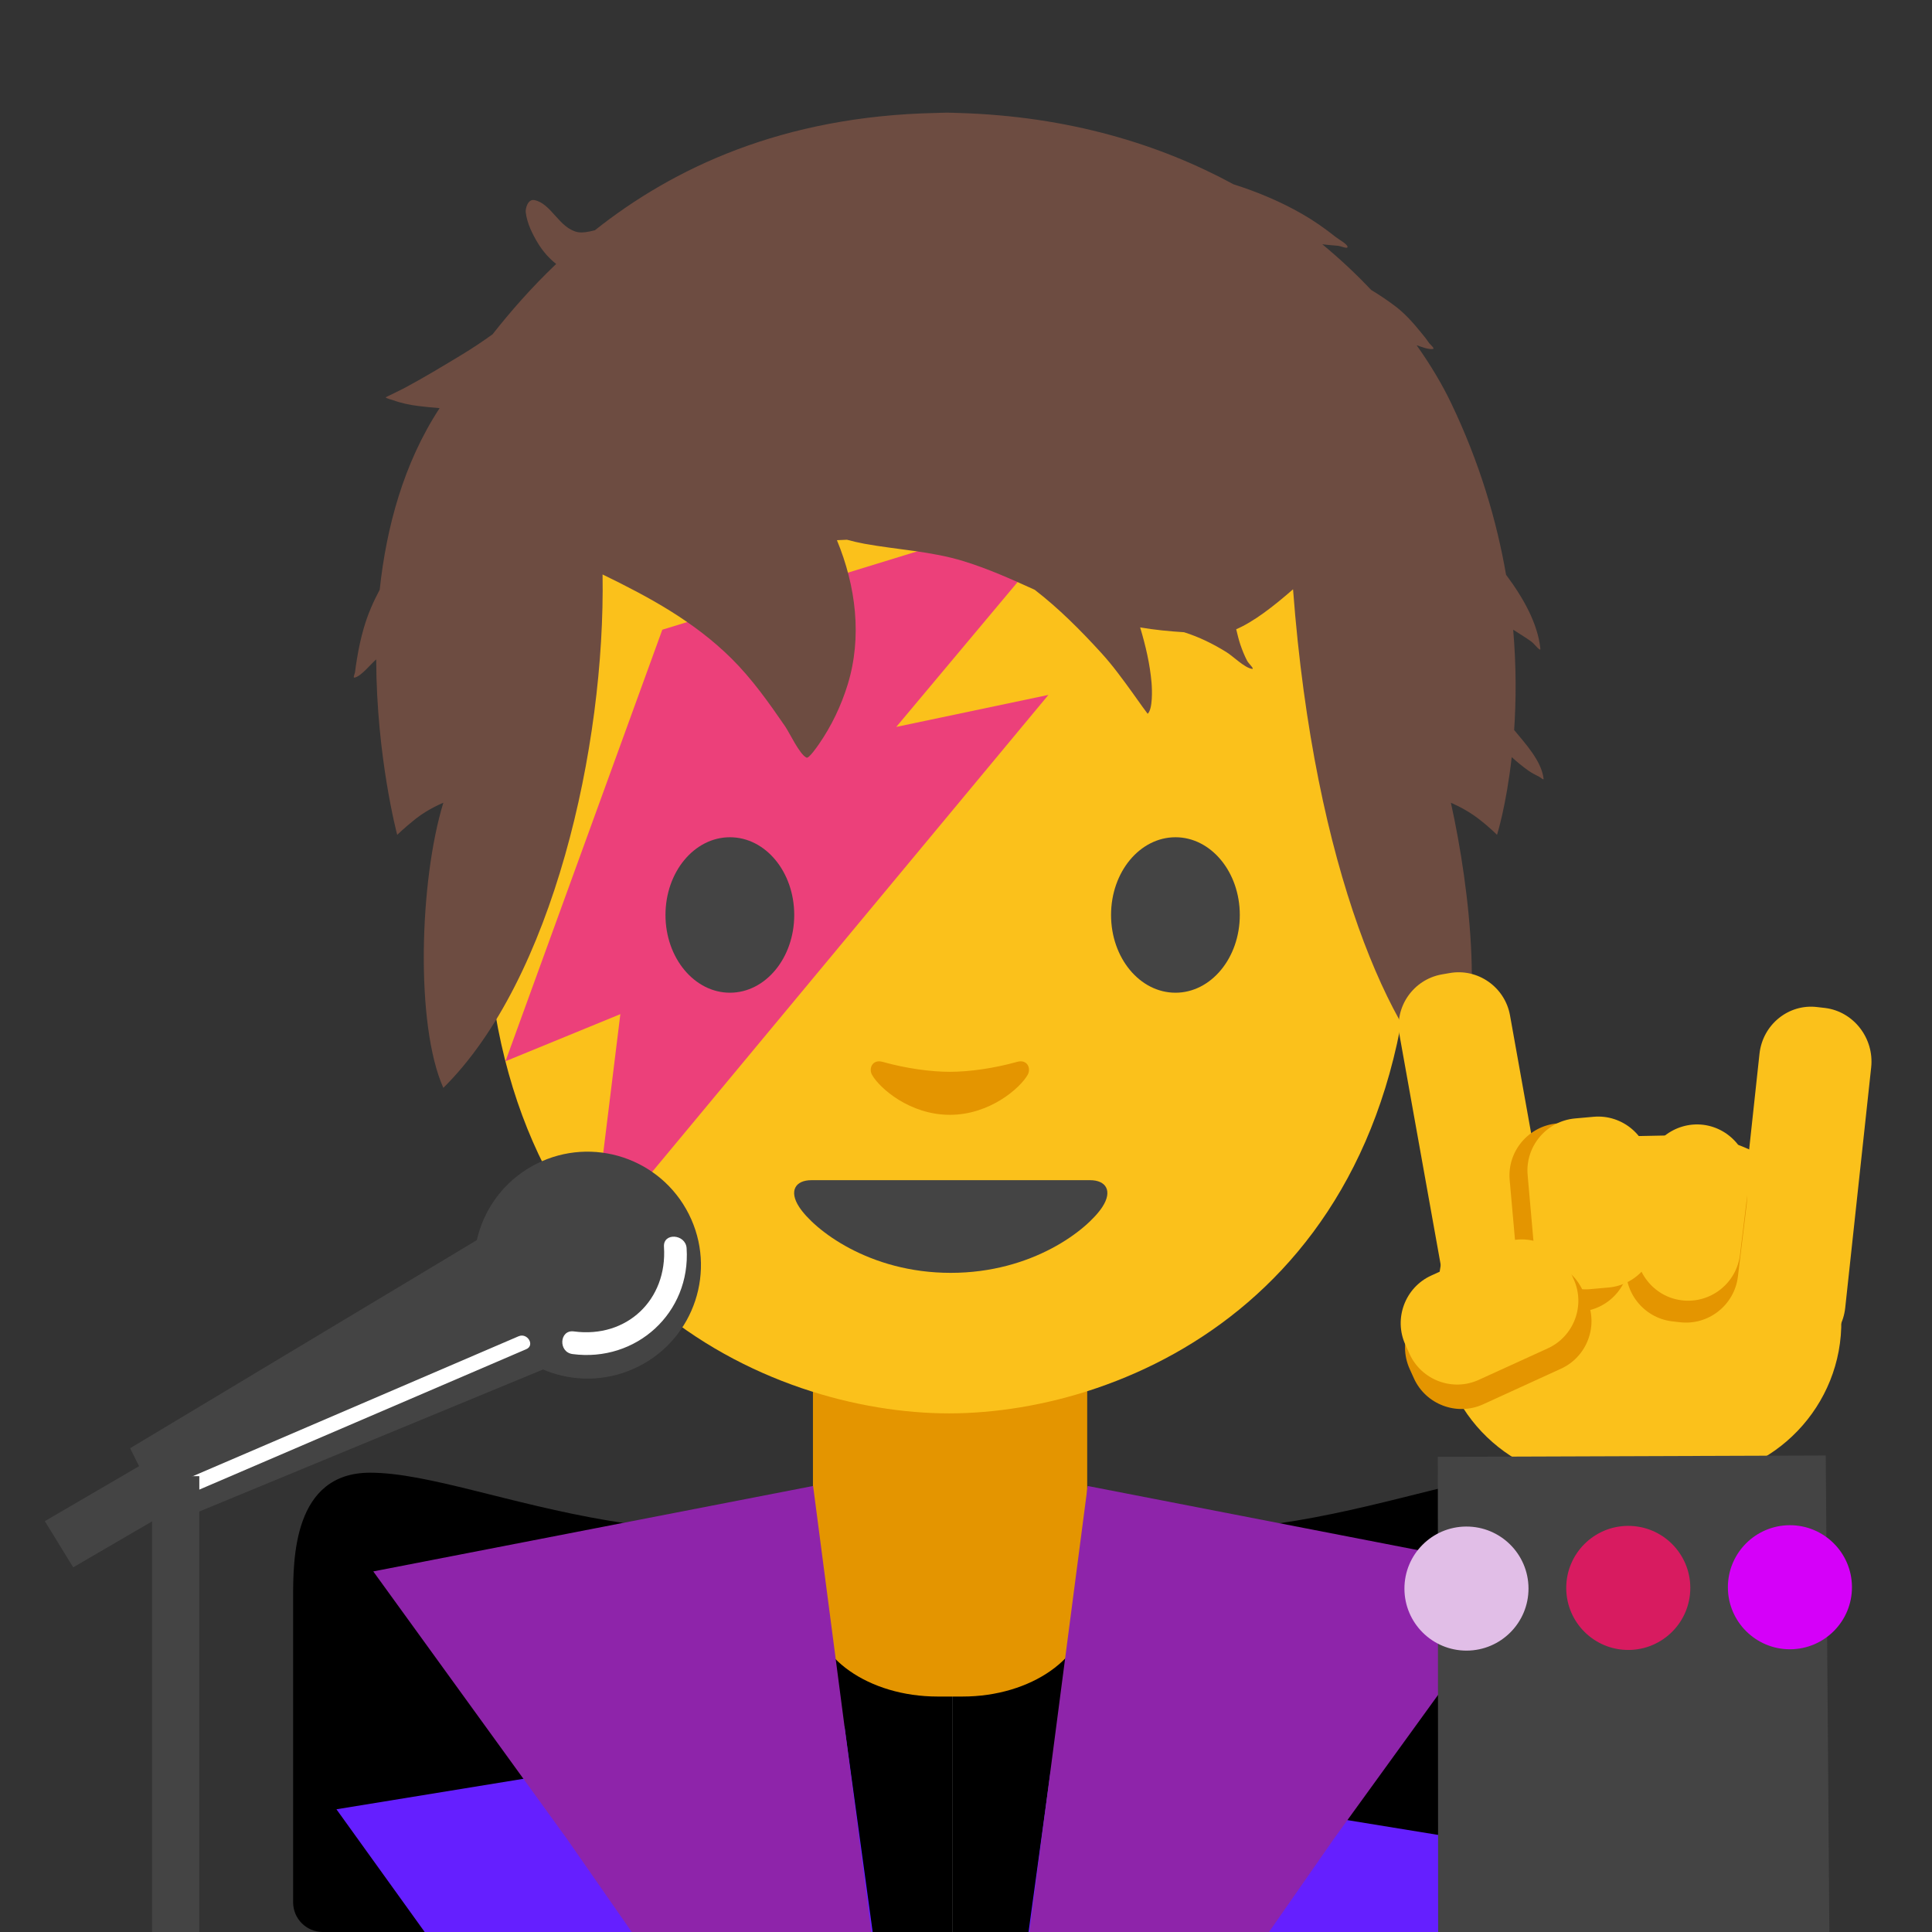 <?xml version='1.0' encoding='UTF-8'?>
<svg xmlns="http://www.w3.org/2000/svg" xmlns:xlink="http://www.w3.org/1999/xlink" xmlns:serif="http://www.serif.com/" viewBox="0 0 128 128" version="1.1" xml:space="preserve" style="fill-rule:evenodd;clip-rule:evenodd;stroke-miterlimit:10;">
    <rect x="0" y="0" width="128" height="128" fill="#333333" stroke="none"/>
    <path d="M63.09,98.13C46.27,105.86 32.1,97.57 24.52,97.57C19.42,97.57 19.42,103.3 19.42,105.88L19.42,126.03C19.42,127.12 20.3,128 21.39,128L63.09,128L63.09,98.13ZM63.12,98.13C79.94,105.86 94.11,97.57 101.69,97.57C106.79,97.57 106.79,103.3 106.79,105.88L106.79,126.03C106.79,127.12 105.91,128 104.82,128L63.12,128L63.12,98.13Z" style="fill-rule:nonzero;"/>
    <path d="M72.03,90.33L53.86,90.33L53.86,106.58C53.86,109.8 57.56,112.4 62.12,112.4L63.77,112.4C68.33,112.4 72.03,109.79 72.03,106.58L72.03,90.33Z" style="fill:rgb(228,149,0);fill-rule:nonzero;"/>
    <path d="M62.88,13.65C38.53,13.65 32.16,32.52 32.16,59.04C32.16,85.55 51.05,93.64 62.88,93.64C74.71,93.64 93.6,85.55 93.6,59.04C93.6,32.53 87.23,13.65 62.88,13.65Z" style="fill:rgb(251,193,27);fill-rule:nonzero;"/>
    <path d="M43.88,41.72L72.02,33.07L59.38,48.16L69.46,46.04L39.22,82.44L41.1,67.19L33.49,70.31L43.88,41.72Z" style="fill:rgb(236,64,122);fill-rule:nonzero;"/>
    <g transform="matrix(1.983,0,0,1.983,-147.119,-39.829)">
        <path d="M94.066,27.778C96.675,25.707 100.329,23.961 105.476,23.859C105.476,23.859 105.721,23.849 105.834,23.849C105.936,23.849 106.191,23.859 106.191,23.859C109.911,23.964 112.963,24.918 115.402,26.243C116.216,26.5 116.997,26.834 117.673,27.221C118.084,27.456 118.457,27.717 118.827,28.012C118.903,28.073 119.184,28.228 119.209,28.321C119.238,28.425 118.994,28.305 118.886,28.296C118.731,28.283 118.574,28.272 118.419,28.252L118.368,28.246C118.971,28.744 119.515,29.258 120,29.772C120.271,29.935 120.539,30.114 120.804,30.314C121.132,30.562 121.401,30.867 121.659,31.184C121.748,31.294 121.84,31.401 121.917,31.52C121.966,31.595 122.148,31.735 122.06,31.745C121.896,31.764 121.698,31.677 121.52,31.62C122.01,32.31 122.39,32.964 122.665,33.536C123.633,35.551 124.199,37.503 124.508,39.288C125.092,40.069 125.567,40.92 125.654,41.756C125.668,41.885 125.453,41.592 125.348,41.517C125.153,41.377 124.947,41.255 124.746,41.124C124.854,42.375 124.844,43.507 124.778,44.475C125.148,44.925 125.697,45.513 125.762,46.106C125.767,46.16 125.663,46.061 125.615,46.037C125.48,45.97 125.357,45.907 125.234,45.818C125.048,45.683 124.867,45.537 124.697,45.38C124.515,47.006 124.206,47.978 124.206,47.978C124.206,47.978 123.992,47.754 123.584,47.437C123.145,47.1 122.665,46.906 122.665,46.906C123.306,49.8 123.851,54.429 122.665,56.431C120.735,54.812 118.108,49.269 117.391,39.774C116.735,40.348 116.068,40.864 115.492,41.108C115.534,41.282 115.575,41.456 115.63,41.619C115.693,41.806 115.767,41.99 115.858,42.164C115.907,42.256 116.121,42.448 116.018,42.432C115.768,42.394 115.388,42.01 115.166,41.873C114.718,41.595 114.247,41.364 113.749,41.208C113.257,41.177 112.766,41.13 112.283,41.047C112.464,41.653 112.611,42.271 112.664,42.901C112.683,43.125 112.706,43.776 112.534,43.933C112.534,43.933 112.37,43.713 112.357,43.694C112.245,43.534 112.131,43.375 112.017,43.217C111.69,42.765 111.364,42.316 110.987,41.903C110.287,41.135 109.563,40.41 108.76,39.79C107.985,39.438 107.209,39.088 106.389,38.836C105.299,38.5 104.178,38.454 103.065,38.251C102.871,38.215 102.678,38.17 102.487,38.118C102.375,38.122 102.263,38.127 102.152,38.133C102.787,39.669 103,41.371 102.51,42.961C102.292,43.667 101.971,44.34 101.551,44.947C101.52,44.992 101.219,45.432 101.139,45.399C100.91,45.303 100.565,44.561 100.421,44.352C99.882,43.567 99.309,42.759 98.629,42.086C97.378,40.845 95.87,40.03 94.322,39.278C94.417,45.039 92.655,52.822 89.002,56.431C88.06,54.319 88.205,49.505 89.002,46.906C89.002,46.906 88.512,47.1 88.084,47.437C87.686,47.754 87.461,47.978 87.461,47.978C87.461,47.978 86.769,45.388 86.759,42.115C86.575,42.277 86.243,42.692 86.034,42.725C85.973,42.735 86.045,42.601 86.052,42.539C86.069,42.39 86.093,42.241 86.117,42.093C86.173,41.748 86.247,41.406 86.344,41.07C86.474,40.618 86.659,40.195 86.876,39.788C87.097,37.721 87.669,35.566 88.878,33.721C88.632,33.702 88.393,33.677 88.167,33.65C87.877,33.614 87.587,33.553 87.313,33.452C87.277,33.439 87.088,33.396 87.076,33.358C87.076,33.358 87.599,33.105 87.679,33.062C88.34,32.711 88.992,32.314 89.634,31.927C89.969,31.724 90.31,31.497 90.647,31.254C91.238,30.503 91.939,29.698 92.772,28.904C92.544,28.723 92.341,28.501 92.171,28.224C91.979,27.91 91.799,27.548 91.755,27.177C91.74,27.051 91.827,26.729 92.041,26.77C92.608,26.879 92.864,27.699 93.479,27.838C93.635,27.873 93.855,27.833 94.066,27.778Z" style="fill:rgb(109,76,65);fill-rule:nonzero;"/>
    </g>
    <path d="M72.22,78.19L53.76,78.19C52.7,78.19 52.25,78.9 52.95,79.97C53.93,81.46 57.56,84.33 62.99,84.33C68.42,84.33 72.05,81.46 73.03,79.97C73.73,78.9 73.28,78.19 72.22,78.19Z" style="fill:rgb(68,68,68);fill-rule:nonzero;"/>
    <path d="M67.39,70.35C65.82,70.79 64.19,71.01 62.93,71.01C61.67,71.01 60.04,70.79 58.47,70.35C57.8,70.16 57.53,70.8 57.78,71.22C58.28,72.1 60.28,73.86 62.93,73.86C65.58,73.86 67.58,72.09 68.08,71.22C68.33,70.79 68.07,70.16 67.39,70.35Z" style="fill:rgb(228,149,0);fill-rule:nonzero;"/>
    <path d="M57.87,128.38L55.95,114.38L22.29,119.87L28.41,128.38L57.87,128.38ZM99.3,128.38L103.26,122.87L69.6,117.38L68.09,128.38L99.3,128.38Z" style="fill:rgb(101,31,255);fill-rule:nonzero;"/>
    <g>
        <path d="M52.62,60.62C52.62,63.46 50.72,65.77 48.36,65.77C46.01,65.77 44.09,63.47 44.09,60.62C44.09,57.77 46,55.47 48.36,55.47C50.72,55.47 52.62,57.77 52.62,60.62M73.61,60.62C73.61,63.46 75.51,65.77 77.88,65.77C80.23,65.77 82.14,63.47 82.14,60.62C82.14,57.77 80.23,55.47 77.88,55.47C75.52,55.47 73.61,57.77 73.61,60.62" style="fill:rgb(68,68,68);fill-rule:nonzero;"/>
    </g>
    <path d="M42.12,128.38L57.78,128.38L53.87,98.45L24.73,104.11L37.56,121.83L42.12,128.38ZM83.81,128.38L88.37,121.83L101.2,104.11L72.06,98.45L68.15,128.38L83.81,128.38Z" style="fill:rgb(142,36,170);fill-rule:nonzero;"/>
    <path d="M105.9,98.12L111.82,98C117.53,97.89 122.1,93.13 121.99,87.42L121.95,85.38C121.84,79.67 117.08,75.1 111.37,75.21L105.45,75.33C99.74,75.44 95.17,80.2 95.28,85.91L95.32,87.95C95.44,93.65 100.2,98.23 105.9,98.12Z" style="fill:rgb(251,193,27);fill-rule:nonzero;"/>
    <path d="M117.91,89.69L118.43,89.75C120.32,89.98 122.04,88.59 122.25,86.65L123.97,70.72C124.18,68.78 122.8,67.01 120.91,66.78L120.39,66.72C118.5,66.49 116.78,67.88 116.57,69.82L114.85,85.75C114.64,87.68 116.02,89.45 117.91,89.69ZM99.53,86.98L100.05,86.89C101.92,86.55 103.18,84.75 102.84,82.88L100.04,67.26C99.7,65.39 97.9,64.13 96.03,64.47L95.51,64.56C93.64,64.9 92.38,66.7 92.72,68.57L95.52,84.19C95.857,86.054 97.665,87.312 99.53,86.98Z" style="fill:rgb(251,193,27);fill-rule:nonzero;"/>
    <path d="M110.77,87.54L111.29,87.6C113.18,87.83 114.91,86.47 115.14,84.58L115.72,79.82C115.943,77.937 114.582,76.202 112.7,75.97L112.18,75.91C110.297,75.687 108.562,77.048 108.33,78.93L107.75,83.69C107.52,85.57 108.88,87.31 110.77,87.54Z" style="fill:rgb(228,149,0);fill-rule:nonzero;"/>
    <path d="M104.27,86.94L104.79,86.89C106.68,86.72 108.1,85.04 107.93,83.14L107.43,77.52C107.26,75.63 105.58,74.21 103.68,74.38L103.16,74.43C101.27,74.6 99.85,76.28 100.02,78.18L100.52,83.8C100.69,85.7 102.38,87.11 104.27,86.94Z" style="fill:rgb(228,149,0);fill-rule:nonzero;"/>
    <path d="M111.43,86.15C113.32,86.38 115.05,85.02 115.28,83.13L115.86,78.37C116.083,76.487 114.722,74.752 112.84,74.52C110.957,74.297 109.222,75.658 108.99,77.54L108.41,82.3C108.19,84.19 109.55,85.93 111.43,86.15Z" style="fill:rgb(251,193,27);fill-rule:nonzero;"/>
    <path d="M105.35,85.41L106.58,85.3C108.47,85.13 109.89,83.45 109.72,81.55L109.33,77.13C109.16,75.24 107.48,73.82 105.58,73.99L104.35,74.1C102.46,74.27 101.04,75.95 101.21,77.85L101.6,82.27C101.77,84.16 103.46,85.58 105.35,85.41Z" style="fill:rgb(251,193,27);fill-rule:nonzero;"/>
    <path d="M93.4,90.71L93.68,91.33C94.47,93.06 96.53,93.83 98.26,93.04L103.42,90.68C105.15,89.89 105.92,87.83 105.13,86.1L104.85,85.48C104.059,83.758 101.996,82.988 100.27,83.77L95.11,86.13C93.88,86.688 93.086,87.92 93.086,89.272C93.086,89.768 93.193,90.259 93.4,90.71Z" style="fill:rgb(228,149,0);fill-rule:nonzero;"/>
    <path d="M93.11,89.09L93.39,89.71C94.18,91.44 96.24,92.21 97.97,91.42L102.55,89.33C104.28,88.54 105.05,86.48 104.26,84.75L103.98,84.13C103.189,82.408 101.126,81.638 99.4,82.42L94.82,84.51C93.09,85.3 92.32,87.36 93.11,89.09Z" style="fill:rgb(251,193,27);fill-rule:nonzero;"/>
    <path d="M120.96,96.43L95.26,96.52L95.28,128L121.2,128L120.96,96.43Z" style="fill:rgb(68,68,68);fill-rule:nonzero;"/>
    <g transform="matrix(1,-0.004,0.004,1,-0.374,0.346)">
        <circle cx="97.11" cy="105.29" r="4.11" style="fill:rgb(225,190,231);"/>
    </g>
    <g transform="matrix(1,-0.004,0.004,1,-0.374,0.385)">
        <circle cx="107.83" cy="105.25" r="4.11" style="fill:rgb(216,27,96);"/>
    </g>
    <g transform="matrix(1,-0.004,0.004,1,-0.374,0.423)">
        <circle cx="118.54" cy="105.21" r="4.11" style="fill:rgb(213,0,249);"/>
    </g>
    <g>
        <g>
            <g transform="matrix(0.893,-0.449,0.449,0.893,-33.517,26.456)">
                <circle cx="38.97" cy="83.83" r="7.52" style="fill:rgb(68,68,68);"/>
            </g>
            <path d="M11.15,100.99L8.62,95.95L32.71,81.49L37.12,90.26L11.15,100.99Z" style="fill:rgb(68,68,68);fill-rule:nonzero;"/>
        </g>
        <path d="M45.49,82.7C45.43,81.75 43.92,81.64 43.99,82.61C44.22,86.11 41.53,88.68 38.02,88.21C37.06,88.08 36.97,89.58 37.93,89.71C42.15,90.27 45.77,86.98 45.49,82.7ZM34.36,88.53L11.59,98.31C11,98.56 11.51,99.43 12.09,99.17L34.86,89.39C35.46,89.14 34.95,88.28 34.36,88.53Z" style="fill:white;fill-rule:nonzero;"/>
        <path d="M11.64,97.8L11.64,128" style="fill:none;fill-rule:nonzero;stroke:rgb(68,68,68);stroke-width:3.13;"/>
        <path d="M12.18,99.57L4.85,103.84L2.97,100.78L10.29,96.51L12.18,99.57Z" style="fill:rgb(68,68,68);fill-rule:nonzero;"/>
    </g>
</svg>
